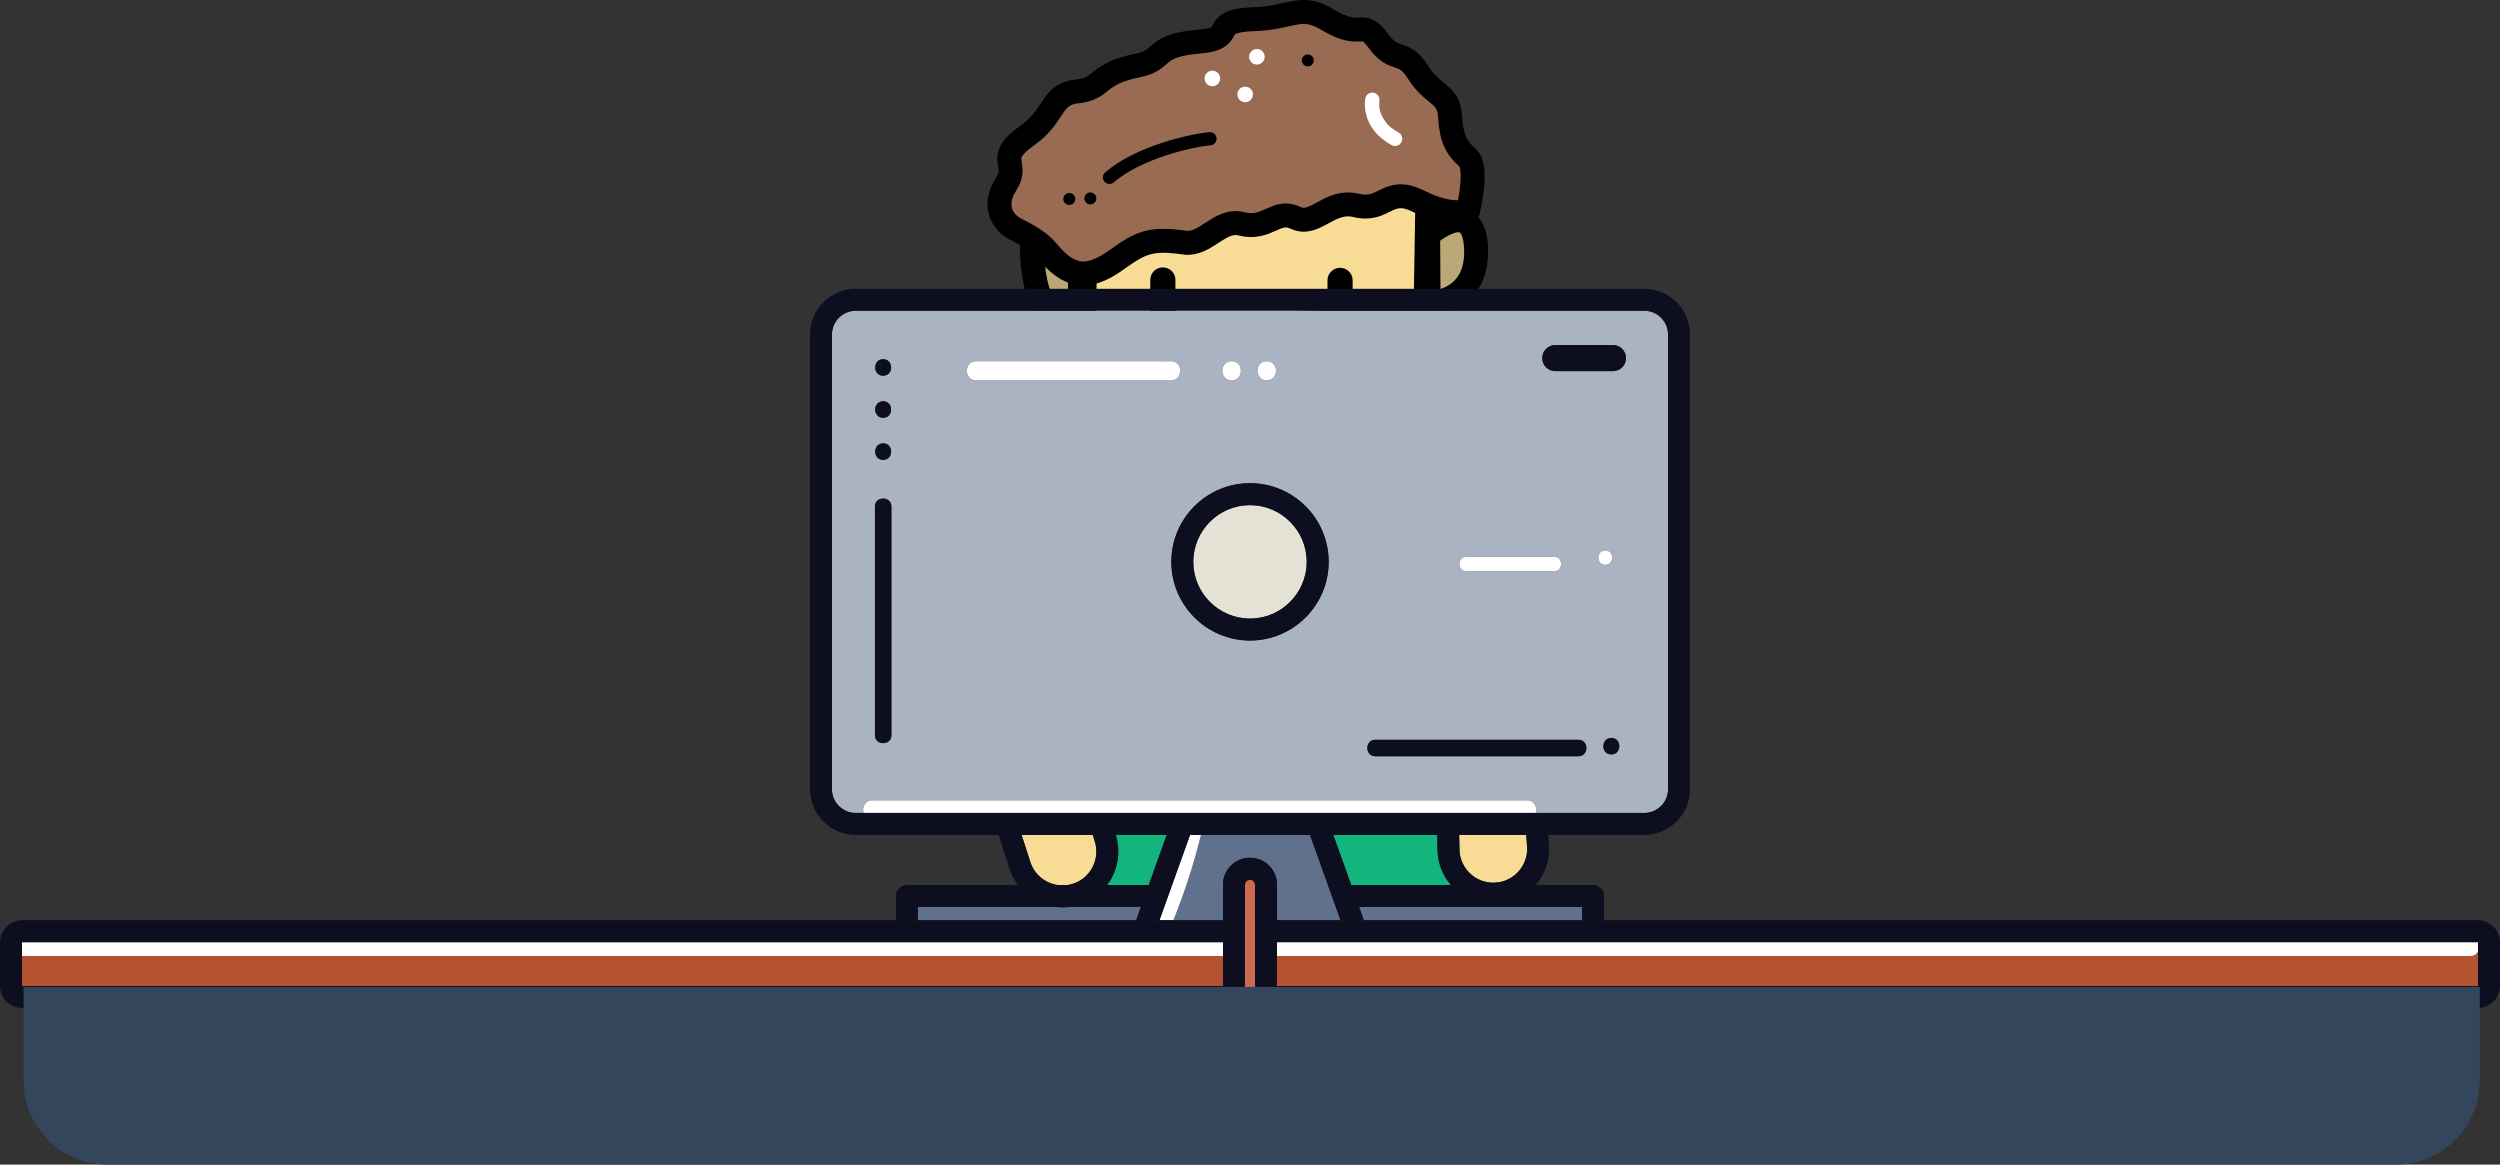 <?xml version="1.0" encoding="UTF-8" standalone="no"?>
<!DOCTYPE svg PUBLIC "-//W3C//DTD SVG 1.1//EN" "http://www.w3.org/Graphics/SVG/1.1/DTD/svg11.dtd">
<!-- Created with Vectornator (http://vectornator.io/) -->
<svg height="100%" stroke-miterlimit="10" style="fill-rule:nonzero;clip-rule:evenodd;stroke-linecap:round;stroke-linejoin:round;" version="1.1" viewBox="177.435 351.867 1043.74 486.206" width="100%" xmlSpace="preserve" xmlns="http://www.w3.org/2000/svg" xmlnsVectornator="http://vectornator.io" xmlnsXlink="http://www.w3.org/1999/xlink">
<rect x="177.435" y="351.867" width="1043.74" height="486.206" fill="#333333" stroke="none"/>
<defs/>
<g id="Desk" vectornatorLayerName="Desk">
<path d="M629.8 489.429L772.554 484.964L773.528 424.155L630.851 446.083L629.8 489.429Z" fill="#f8db94" fill-rule="nonzero" opacity="1" stroke="#000000" stroke-linecap="round" stroke-linejoin="round" stroke-width="10"/>
<path d="M773.683 449.988C773.683 449.988 793.303 432.502 793.71 456.494C794.083 478.517 773.858 478.51 773.858 478.51L773.683 449.988Z" fill="#bca877" fill-rule="nonzero" opacity="1" stroke="#000000" stroke-linecap="round" stroke-linejoin="round" stroke-width="10" vectornatorLayerName="R Ear"/>
<path d="M628.419 453.01C628.419 453.01 606.694 435.582 608.392 459.517C610.898 494.858 628.244 481.533 628.244 481.533L628.419 453.01Z" fill="#bca877" fill-rule="nonzero" opacity="1" stroke="#000000" stroke-linecap="round" stroke-linejoin="round" stroke-width="10" vectornatorLayerName="L Ear"/>
<path d="M752.827 368.85C760.014 378.651 763.118 371.954 769.488 382.082C775.859 392.209 782.212 390.57 782.814 400.46C783.389 409.904 785.629 413.761 790.179 417.735C794.728 421.709 790.384 439.726 790.384 439.726C790.384 439.726 783.863 442.983 769.671 435.887C756.58 429.341 755.692 440.562 743.605 437.614C732.423 434.887 726.49 446.721 718.324 442.796C710.159 438.87 706.604 448.09 695.713 445.308C686.675 443 680.796 454.415 672.003 453.159C657.781 451.128 653.701 453.118 643.739 460.225C633.776 467.333 625.524 469.333 615.825 458.033C612.294 453.918 610.358 452.121 601.411 447.516C596.596 445.038 591.293 438.399 597.568 428.59C603.195 419.793 592.419 418.265 606.367 408.408C618.144 400.086 615.927 391.185 627.094 390.036C638.261 388.888 634.945 382.656 652.247 379.253C664.274 376.887 658.063 370.863 678.504 369.177C694.349 367.87 681.445 360.455 701.046 359.866C716.594 359.399 720.427 353.255 731.592 360.03C746.13 368.85 745.869 359.362 752.827 368.85Z" fill="#996b53" fill-rule="nonzero" opacity="1" stroke="#000000" stroke-linecap="round" stroke-linejoin="round" stroke-width="10" vectornatorLayerName="Hair"/>
<path d="M662.92 468.763L662.884 499.155" fill="#996b53" fill-rule="nonzero" opacity="1" stroke="#000000" stroke-linecap="round" stroke-linejoin="round" stroke-width="10.5"/>
<path d="M736.909 468.933L736.872 499.325" fill="#996b53" fill-rule="nonzero" opacity="1" stroke="#000000" stroke-linecap="round" stroke-linejoin="round" stroke-width="10.5"/>
<path d="M640.645 425.921C652.711 415.443 674.711 410.509 682.597 409.775" fill="none" opacity="1" stroke="#000000" stroke-linecap="round" stroke-linejoin="round" stroke-width="5.5"/>
<path d="M630.157 434.704C630.157 433.324 631.276 432.204 632.657 432.204C634.037 432.204 635.157 433.324 635.157 434.704C635.157 436.085 634.037 437.204 632.657 437.204C631.276 437.204 630.157 436.085 630.157 434.704Z" fill="#000000" fill-rule="nonzero" opacity="1" stroke="none"/>
<path d="M621.36 434.932C621.36 433.551 622.479 432.432 623.86 432.432C625.24 432.432 626.36 433.551 626.36 434.932C626.36 436.313 625.24 437.432 623.86 437.432C622.479 437.432 621.36 436.313 621.36 434.932Z" fill="#000000" fill-rule="nonzero" opacity="1" stroke="none"/>
<path d="M720.943 377.094C720.943 375.713 722.062 374.594 723.443 374.594C724.824 374.594 725.943 375.713 725.943 377.094C725.943 378.474 724.824 379.594 723.443 379.594C722.062 379.594 720.943 378.474 720.943 377.094Z" fill="#000000" fill-rule="nonzero" opacity="1" stroke="none"/>
<path d="M750.377 393.53C750.377 393.53 748.404 403.67 759.868 409.814" fill="#ffffff" fill-rule="nonzero" opacity="1" stroke="#ffffff" stroke-linecap="round" stroke-linejoin="round" stroke-width="6"/>
<path d="M680.345 384.625C680.345 382.83 681.8 381.374 683.595 381.374C685.39 381.374 686.845 382.83 686.845 384.625C686.845 386.42 685.39 387.874 683.595 387.874C681.8 387.874 680.345 386.42 680.345 384.625Z" fill="#ffffff" fill-rule="nonzero" opacity="1" stroke="none"/>
<path d="M698.934 375.58C698.934 373.785 700.389 372.33 702.184 372.33C703.979 372.33 705.434 373.785 705.434 375.58C705.434 377.375 703.979 378.83 702.184 378.83C700.389 378.83 698.934 377.375 698.934 375.58Z" fill="#ffffff" fill-rule="nonzero" opacity="1" stroke="none"/>
<path d="M694.039 391.285C694.039 389.49 695.494 388.035 697.289 388.035C699.084 388.035 700.539 389.49 700.539 391.285C700.539 393.08 699.084 394.535 697.289 394.535C695.494 394.535 694.039 393.08 694.039 391.285Z" fill="#ffffff" fill-rule="nonzero" opacity="1" stroke="none"/>
<path d="M657.042 721.352L664.533 700.442L643.262 700.442C645.575 707.85 643.983 715.559 639.656 721.352L657.042 721.352Z" fill="#12b57b" fill-rule="nonzero" opacity="1" stroke="none"/>
<path d="M746.834 736.052L837.942 736.052L837.942 730.518L744.852 730.518L746.834 736.052Z" fill="#60718d" fill-rule="nonzero" opacity="1" stroke="none"/>
<path d="M783.151 721.352C779.777 717.395 777.82 712.464 777.61 707.188L777.465 700.442L734.076 700.442L741.567 721.352C741.567 721.352 783.151 721.352 783.151 721.352Z" fill="#12b57b" fill-rule="nonzero" opacity="1" stroke="none"/>
<path d="M541.638 686.003C561.922 686.003 582.206 686.003 602.49 686.003C673.317 686.003 744.144 686.003 814.972 686.003C818.107 686.003 819.321 688.957 818.643 691.276L863.913 691.276C869.388 691.276 873.842 686.822 873.842 681.346L873.842 491.532C873.842 486.056 869.388 481.602 863.913 481.602L534.697 481.602C529.222 481.602 524.767 486.056 524.767 491.532L524.767 681.346C524.767 686.822 529.222 691.276 534.697 691.276L537.966 691.276C537.289 688.957 538.508 686.003 541.638 686.003ZM847.638 581.669C851.505 581.669 851.499 587.669 847.638 587.669C843.771 587.669 843.778 581.669 847.638 581.669ZM850.162 666.833C845.731 666.833 845.739 659.958 850.162 659.958C854.594 659.958 854.586 666.833 850.162 666.833ZM826.771 495.923L850.832 495.923C853.838 495.923 856.274 498.36 856.274 501.365C856.274 504.37 853.837 506.807 850.832 506.807L826.771 506.807C823.765 506.807 821.329 504.37 821.329 501.365C821.329 498.36 823.765 495.923 826.771 495.923ZM789.638 584.336C801.86 584.336 814.082 584.336 826.305 584.336C830.172 584.336 830.166 590.336 826.305 590.336C814.083 590.336 801.861 590.336 789.638 590.336C785.771 590.336 785.778 584.336 789.638 584.336ZM751.628 660.722C779.89 660.722 808.152 660.722 836.414 660.722C840.845 660.722 840.837 667.597 836.414 667.597C808.152 667.597 779.89 667.597 751.628 667.597C747.197 667.596 747.204 660.722 751.628 660.722ZM706.305 502.669C711.461 502.669 711.453 510.669 706.305 510.669C701.149 510.669 701.157 502.669 706.305 502.669ZM691.638 502.669C696.794 502.669 696.786 510.669 691.638 510.669C686.482 510.669 686.49 502.669 691.638 502.669ZM699.305 553.593C717.416 553.593 732.151 568.328 732.151 586.438C732.151 604.549 717.416 619.284 699.305 619.284C681.194 619.284 666.46 604.549 666.46 586.438C666.46 568.328 681.193 553.593 699.305 553.593ZM584.972 502.669C612.083 502.669 639.194 502.669 666.305 502.669C671.461 502.669 671.453 510.669 666.305 510.669C639.194 510.669 612.083 510.669 584.972 510.669C579.815 510.669 579.823 502.669 584.972 502.669ZM546.154 501.843C550.585 501.843 550.577 508.718 546.154 508.718C541.724 508.718 541.731 501.843 546.154 501.843ZM546.154 519.411C550.585 519.411 550.577 526.286 546.154 526.286C541.724 526.286 541.731 519.411 546.154 519.411ZM546.154 536.98C550.585 536.98 550.577 543.855 546.154 543.855C541.724 543.854 541.731 536.98 546.154 536.98ZM542.717 563.332C542.717 558.901 549.592 558.909 549.592 563.332C549.592 595.159 549.592 626.985 549.592 658.812C549.592 663.243 542.717 663.235 542.717 658.812C542.717 626.986 542.717 595.159 542.717 563.332Z" fill="#a9b3c1" fill-rule="nonzero" opacity="1" stroke="none"/>
<path d="M699.305 610.118C712.362 610.118 722.984 599.495 722.984 586.439C722.984 573.382 712.361 562.76 699.305 562.76C686.248 562.76 675.626 573.383 675.626 586.439C675.625 599.495 686.248 610.118 699.305 610.118Z" fill="#e3e2d5" fill-rule="nonzero" opacity="1" stroke="none"/>
<path d="M786.633 700.442L786.772 706.907C786.92 710.597 788.527 714.088 791.298 716.65C794.068 719.213 797.686 720.54 801.435 720.392C809.202 720.092 815.278 713.55 815.017 705.791L814.624 700.441L786.633 700.441L786.633 700.442Z" fill="#f8db94" fill-rule="nonzero" opacity="1" stroke="none"/>
<path d="M603.959 700.442L607.574 711.714C609.268 716.985 613.788 720.566 618.92 721.352L623.148 721.352C623.885 721.24 624.622 721.085 625.354 720.85C632.771 718.476 636.868 710.503 634.49 703.077L633.644 700.442C633.644 700.442 603.959 700.442 603.959 700.442Z" fill="#f8db94" fill-rule="nonzero" opacity="1" stroke="none"/>
<path d="M710.571 721.257L710.571 736.052L737.098 736.052L724.34 700.442L678.837 700.442C675.837 712.581 671.996 724.458 667.321 736.052L688.037 736.052L688.037 721.257C688.037 715.044 693.091 709.99 699.304 709.99C705.516 709.989 710.571 715.043 710.571 721.257Z" fill="#60718d" fill-rule="nonzero" opacity="1" stroke="none"/>
<path d="M653.758 730.518L623.764 730.518C622.856 730.626 621.948 730.696 621.047 730.696C620.134 730.696 619.231 730.624 618.334 730.518L560.667 730.518L560.667 736.052L651.775 736.052L653.758 730.518Z" fill="#60718d" fill-rule="nonzero" opacity="1" stroke="none"/>
<path d="M584.972 510.669C612.083 510.669 639.194 510.669 666.305 510.669C671.453 510.669 671.461 502.669 666.305 502.669C639.194 502.669 612.083 502.669 584.972 502.669C579.823 502.669 579.815 510.669 584.972 510.669Z" fill="#ffffff" fill-rule="nonzero" opacity="1" stroke="none"/>
<path d="M691.638 510.669C696.786 510.669 696.794 502.669 691.638 502.669C686.49 502.669 686.482 510.669 691.638 510.669Z" fill="#ffffff" fill-rule="nonzero" opacity="1" stroke="none"/>
<path d="M706.305 510.669C711.453 510.669 711.461 502.669 706.305 502.669C701.157 502.669 701.149 510.669 706.305 510.669Z" fill="#ffffff" fill-rule="nonzero" opacity="1" stroke="none"/>
<path d="M814.972 686.003C744.145 686.003 673.317 686.003 602.49 686.003C582.206 686.003 561.922 686.003 541.638 686.003C538.508 686.003 537.29 688.957 537.966 691.276L671.043 691.276L727.567 691.276L818.642 691.276C819.321 688.957 818.107 686.003 814.972 686.003Z" fill="#ffffff" fill-rule="nonzero" opacity="1" stroke="none"/>
<path d="M674.269 700.442L661.512 736.052L667.322 736.052C671.996 724.458 675.837 712.581 678.838 700.442L674.269 700.442Z" fill="#ffffff" fill-rule="nonzero" opacity="1" stroke="none"/>
<path d="M789.638 590.336C801.86 590.336 814.082 590.336 826.305 590.336C830.166 590.336 830.172 584.336 826.305 584.336C814.083 584.336 801.861 584.336 789.638 584.336C785.778 584.336 785.771 590.336 789.638 590.336Z" fill="#ffffff" fill-rule="nonzero" opacity="1" stroke="none"/>
<path d="M699.305 619.284C717.416 619.284 732.151 604.549 732.151 586.438C732.151 568.327 717.416 553.593 699.305 553.593C681.194 553.593 666.46 568.328 666.46 586.438C666.46 604.549 681.193 619.284 699.305 619.284ZM699.305 562.759C712.362 562.759 722.984 573.382 722.984 586.438C722.984 599.495 712.361 610.117 699.305 610.117C686.248 610.117 675.626 599.494 675.626 586.438C675.625 573.382 686.248 562.759 699.305 562.759Z" fill="#0d0e1f" fill-rule="nonzero" opacity="1" stroke="none"/>
<path d="M847.638 581.669C843.777 581.669 843.771 587.669 847.638 587.669C851.498 587.669 851.505 581.669 847.638 581.669Z" fill="#ffffff" fill-rule="nonzero" opacity="1" stroke="none"/>
<path d="M826.771 506.808L850.832 506.808C853.838 506.808 856.274 504.371 856.274 501.366C856.274 498.361 853.837 495.924 850.832 495.924L826.771 495.924C823.765 495.924 821.329 498.361 821.329 501.366C821.329 504.371 823.765 506.808 826.771 506.808Z" fill="#0d0e1f" fill-rule="nonzero" opacity="1" stroke="none"/>
<path d="M549.592 658.812C549.592 626.985 549.592 595.159 549.592 563.332C549.592 558.909 542.717 558.901 542.717 563.332C542.717 595.159 542.717 626.985 542.717 658.812C542.717 663.236 549.592 663.243 549.592 658.812Z" fill="#0d0e1f" fill-rule="nonzero" opacity="1" stroke="none"/>
<path d="M546.154 543.854C550.577 543.854 550.585 536.979 546.154 536.979C541.731 536.98 541.724 543.854 546.154 543.854Z" fill="#0d0e1f" fill-rule="nonzero" opacity="1" stroke="none"/>
<path d="M546.154 526.286C550.577 526.286 550.585 519.411 546.154 519.411C541.731 519.411 541.724 526.286 546.154 526.286Z" fill="#0d0e1f" fill-rule="nonzero" opacity="1" stroke="none"/>
<path d="M546.154 508.718C550.577 508.718 550.585 501.843 546.154 501.843C541.731 501.843 541.724 508.718 546.154 508.718Z" fill="#0d0e1f" fill-rule="nonzero" opacity="1" stroke="none"/>
<path d="M751.628 667.596C779.89 667.596 808.152 667.596 836.414 667.596C840.837 667.596 840.845 660.721 836.414 660.721C808.152 660.721 779.89 660.721 751.628 660.721C747.204 660.722 747.197 667.596 751.628 667.596Z" fill="#0d0e1f" fill-rule="nonzero" opacity="1" stroke="none"/>
<path d="M850.162 659.958C845.739 659.958 845.731 666.833 850.162 666.833C854.586 666.833 854.594 659.958 850.162 659.958Z" fill="#0d0e1f" fill-rule="nonzero" opacity="1" stroke="none"/>
<path d="M847.115 736.052L847.115 725.935C847.115 723.404 845.063 721.352 842.532 721.352L818.61 721.352C822.274 717.053 824.418 711.439 824.183 705.363C824.181 705.309 824.177 705.257 824.174 705.204L823.824 700.442L863.92 700.442C874.449 700.442 883.015 691.876 883.015 681.346L883.015 491.532C883.015 481.002 874.449 472.436 863.92 472.436L534.705 472.437C524.175 472.437 515.609 481.003 515.609 491.533L515.609 681.347C515.609 691.877 524.175 700.443 534.705 700.443L594.34 700.443L598.854 714.517C599.667 717.047 600.879 719.338 602.39 721.353L556.085 721.353C553.554 721.353 551.502 723.405 551.502 725.936L551.502 736.053L847.115 736.052ZM625.352 720.849C624.62 721.085 623.883 721.239 623.146 721.351L618.918 721.351C613.786 720.565 609.266 716.984 607.572 711.713L603.957 700.441L633.642 700.441L634.488 703.076C636.868 710.503 632.771 718.475 625.352 720.849ZM643.261 700.442L664.532 700.442L657.041 721.352L639.655 721.352C643.982 715.558 645.575 707.85 643.261 700.442ZM815.019 705.791C815.28 713.549 809.204 720.092 801.437 720.392C797.688 720.541 794.07 719.214 791.3 716.65C788.529 714.088 786.922 710.597 786.774 706.907L786.635 700.442L814.627 700.442L815.019 705.791ZM777.466 700.442L777.611 707.188C777.821 712.465 779.778 717.396 783.152 721.352L741.568 721.352L734.077 700.442C734.077 700.442 777.466 700.442 777.466 700.442ZM837.942 730.518L837.942 736.052L746.834 736.052L744.851 730.518L837.942 730.518ZM524.766 681.345L524.766 491.532C524.766 486.056 529.221 481.602 534.696 481.602L863.911 481.602C869.386 481.602 873.84 486.056 873.84 491.532L873.84 681.346C873.84 686.822 869.386 691.276 863.911 691.276L818.641 691.276L727.566 691.276L671.042 691.276L537.966 691.276L534.697 691.276C529.222 691.276 524.766 686.821 524.766 681.345ZM560.667 730.518L618.334 730.518C619.231 730.624 620.134 730.696 621.047 730.696C621.948 730.696 622.855 730.626 623.764 730.518L653.758 730.518L651.776 736.052L560.668 736.052L560.668 730.518L560.667 730.518ZM688.037 721.257L688.037 736.052L667.321 736.052L661.511 736.052L674.268 700.442L678.836 700.442L724.339 700.442L737.097 736.052L710.57 736.052L710.57 721.257C710.57 715.044 705.516 709.99 699.304 709.99C693.092 709.989 688.037 715.043 688.037 721.257ZM697.203 721.257C697.203 720.098 698.145 719.156 699.304 719.156C700.462 719.156 701.404 720.098 701.404 721.257L697.203 721.257Z" fill="#0d0e1f" fill-rule="nonzero" opacity="1" stroke="none" vectornatorLayerName="Curve"/>
<path d="M1208.71 751.003C1172.19 751.003 1135.67 751.003 1099.14 751.003C969.619 751.003 840.095 751.003 710.57 751.003L710.57 763.55L1211.87 763.55C1211.94 763.55 1212.01 763.486 1212.01 763.401L1212.01 749.172C1211.4 750.233 1210.3 751.003 1208.71 751.003Z" fill="#b55232" fill-rule="nonzero" opacity="1" stroke="none"/>
<path d="M687.305 751.003C650.784 751.003 614.263 751.003 577.742 751.003C447.361 751.003 316.981 751.003 186.6 751.003L186.6 763.401C186.6 763.486 186.673 763.55 186.738 763.55L688.039 763.55L688.039 750.93C687.804 750.969 687.565 751.003 687.305 751.003Z" fill="#b55232" fill-rule="nonzero" opacity="1" stroke="none"/>
<path d="M699.305 719.155C698.146 719.155 697.204 720.097 697.204 721.256L697.204 785.8C697.204 786.958 698.146 787.9 699.305 787.9C700.463 787.9 701.405 786.958 701.405 785.8L701.405 721.256C701.404 720.097 700.463 719.155 699.305 719.155Z" fill="#ca6a4f" fill-rule="nonzero" opacity="1" stroke="none"/>
<path d="M687.305 751.003C687.565 751.003 687.804 750.969 688.038 750.93L688.038 745.218L300.198 745.218L229.925 745.218L186.737 745.218C186.671 745.218 186.599 745.271 186.599 745.356L186.599 751.003C316.98 751.003 447.359 751.003 577.741 751.003C614.263 751.003 650.784 751.003 687.305 751.003Z" fill="#ffffff" fill-rule="nonzero" opacity="1" stroke="none"/>
<path d="M1208.71 751.003C1210.3 751.003 1211.4 750.233 1212.01 749.172L1212.01 745.355C1212.01 745.27 1211.94 745.217 1211.87 745.217L1201.72 745.217L1168.49 745.217L1159.33 745.217L1135.27 745.217L1126.1 745.217L1102.04 745.217L1092.87 745.217L1068.81 745.217L1059.65 745.217L1026.42 745.217L992.653 745.217L914.741 745.217L710.571 745.217L710.571 751.002C840.095 751.002 969.62 751.002 1099.14 751.002C1135.67 751.003 1172.19 751.003 1208.71 751.003Z" fill="#ffffff" fill-rule="nonzero" opacity="1" stroke="none"/>
<path d="M1211.87 736.052L186.739 736.053C181.609 736.053 177.435 740.227 177.435 745.357L177.435 763.403C177.435 768.539 181.609 772.718 186.739 772.718L688.04 772.718L688.04 785.802C688.04 792.014 693.094 797.068 699.307 797.068C705.519 797.068 710.573 792.014 710.573 785.802L710.573 772.716L1211.87 772.716C1217 772.716 1221.18 768.537 1221.18 763.401L1221.18 745.356C1221.18 740.225 1217 736.052 1211.87 736.052ZM186.737 763.55C186.672 763.55 186.599 763.486 186.599 763.401L186.599 751.003L186.599 745.356C186.599 745.271 186.671 745.218 186.737 745.218L688.038 745.218L688.038 750.93L688.038 763.55C688.038 763.55 186.737 763.55 186.737 763.55ZM688.037 721.257L688.037 736.052L710.57 736.052L710.57 721.257C710.57 715.044 705.516 709.99 699.304 709.99C693.092 709.989 688.037 715.043 688.037 721.257ZM701.404 785.801C701.404 786.959 700.462 787.901 699.304 787.901C698.145 787.901 697.203 786.959 697.203 785.801L697.203 721.257C697.203 720.098 698.145 719.156 699.304 719.156C700.462 719.156 701.404 720.098 701.404 721.257L701.404 785.801ZM1211.87 763.55L710.571 763.55L710.571 751.003L710.571 745.218L1211.87 745.218C1211.94 745.218 1212.01 745.271 1212.01 745.356L1212.01 749.173L1212.01 763.402C1212.01 763.486 1211.94 763.55 1211.87 763.55Z" fill="#0d0e1f" fill-rule="nonzero" opacity="1" stroke="none"/>
<path d="M1177.62 838.073L222.382 838.073C203.004 838.073 187.295 822.364 187.295 802.986L187.295 763.905L1212.71 763.905L1212.71 802.986C1212.7 822.364 1197 838.073 1177.62 838.073Z" fill="#33465c" fill-rule="nonzero" opacity="1" stroke="none"/>
</g>
</svg>
